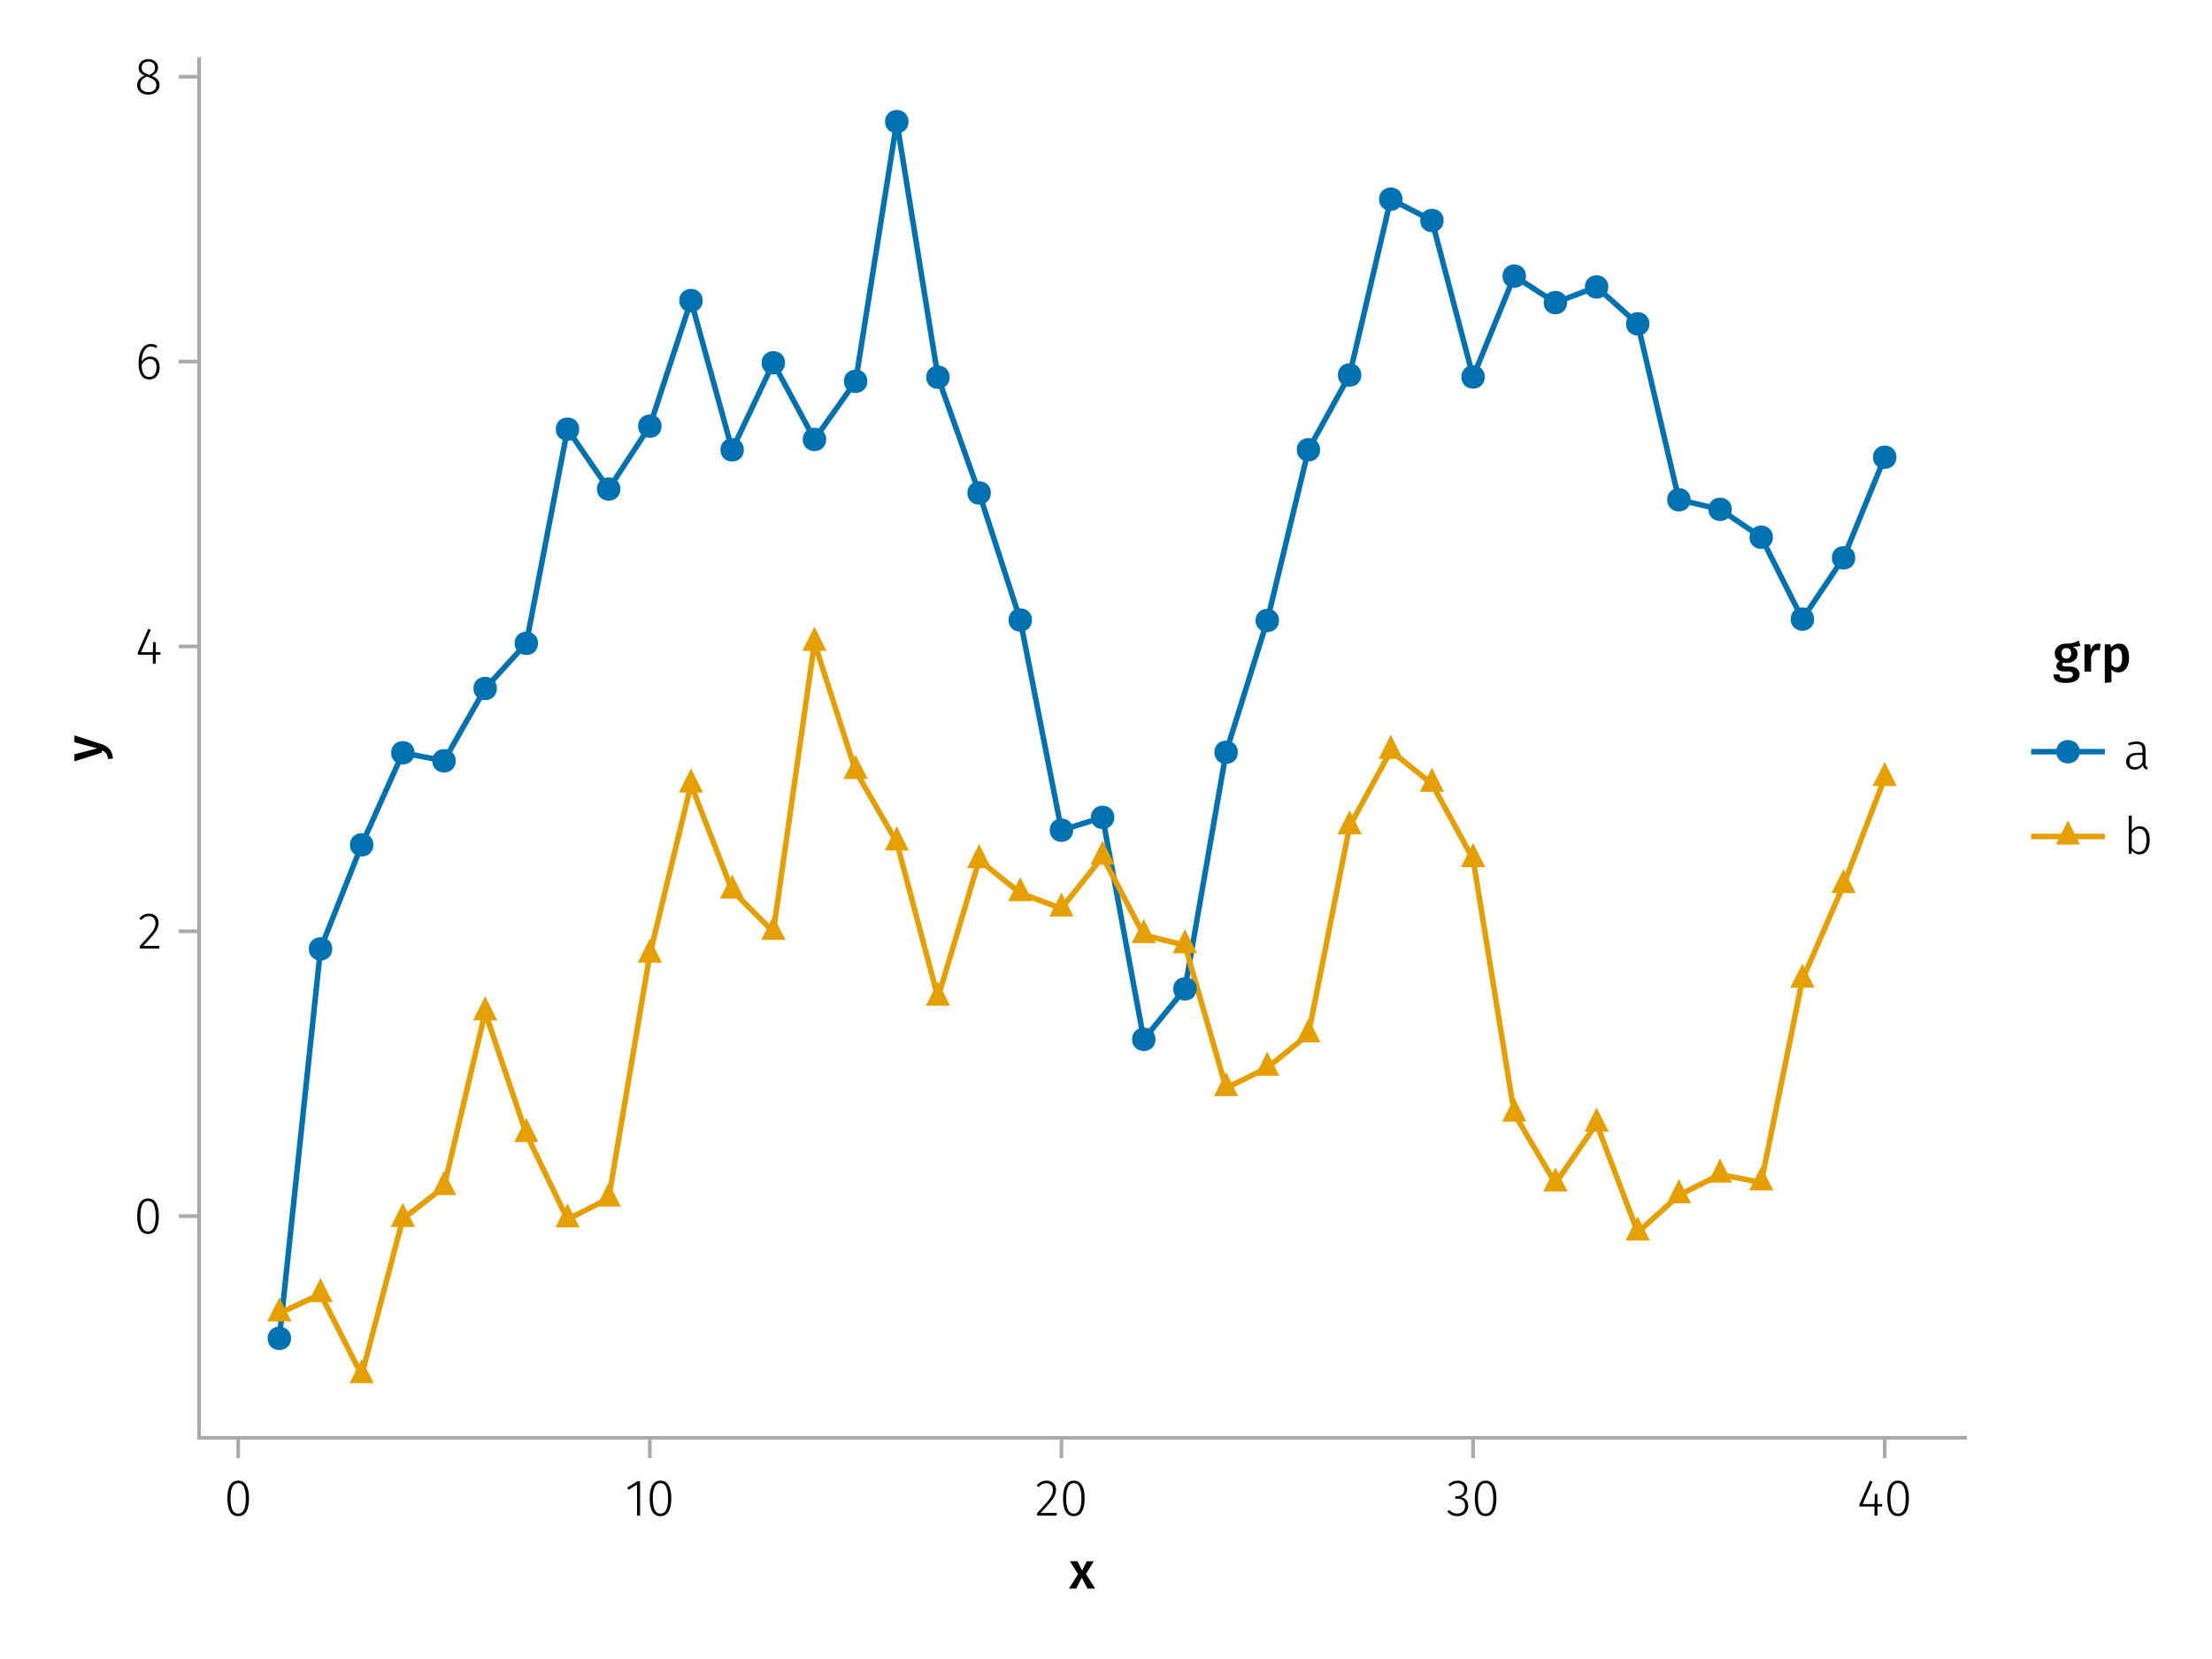 <?xml version="1.0" encoding="UTF-8"?>
<svg xmlns="http://www.w3.org/2000/svg" xmlns:xlink="http://www.w3.org/1999/xlink" width="600" height="450" viewBox="0 0 600 450">
<defs>
<g>
<g id="glyph-0-0-6a3c47de">
<path d="M 4.562 -3.969 L 7.047 0 L 4.969 0 L 3.438 -2.938 L 1.938 0 L -0.047 0 L 2.422 -3.906 L 0.203 -7.406 L 2.25 -7.406 L 3.516 -4.891 L 4.766 -7.406 L 6.703 -7.406 Z M 4.562 -3.969 "/>
</g>
<g id="glyph-1-0-6a3c47de">
<path d="M 3.844 -9.469 C 4.812 -9.469 5.539 -9.055 6.031 -8.234 C 6.531 -7.422 6.781 -6.223 6.781 -4.641 C 6.781 -3.078 6.531 -1.883 6.031 -1.062 C 5.531 -0.25 4.801 0.156 3.844 0.156 C 2.883 0.156 2.156 -0.25 1.656 -1.062 C 1.164 -1.883 0.922 -3.082 0.922 -4.656 C 0.922 -6.238 1.164 -7.438 1.656 -8.25 C 2.156 -9.062 2.883 -9.469 3.844 -9.469 Z M 3.844 -8.797 C 2.457 -8.797 1.766 -7.414 1.766 -4.656 C 1.766 -1.895 2.457 -0.516 3.844 -0.516 C 4.531 -0.516 5.047 -0.848 5.391 -1.516 C 5.742 -2.191 5.922 -3.234 5.922 -4.641 C 5.922 -6.055 5.742 -7.102 5.391 -7.781 C 5.047 -8.457 4.531 -8.797 3.844 -8.797 Z M 3.844 -8.797 "/>
</g>
<g id="glyph-1-1-6a3c47de">
<path d="M 6.766 -3.125 L 6.766 -2.453 L 5.5 -2.453 L 5.5 0 L 4.703 0 L 4.703 -2.453 L 0.625 -2.453 L 0.625 -3.047 L 3.469 -9.469 L 4.156 -9.188 L 1.5 -3.125 L 4.703 -3.125 L 4.797 -5.859 L 5.5 -5.859 L 5.5 -3.125 Z M 6.766 -3.125 "/>
</g>
<g id="glyph-2-0-6a3c47de">
<path d="M 4.094 -9.312 L 4.094 0 L 3.281 0 L 3.281 -8.406 L 0.984 -6.984 L 0.609 -7.594 L 3.391 -9.312 Z M 4.094 -9.312 "/>
</g>
<g id="glyph-3-0-6a3c47de">
<path d="M 3.844 -9.469 C 4.812 -9.469 5.539 -9.055 6.031 -8.234 C 6.531 -7.422 6.781 -6.223 6.781 -4.641 C 6.781 -3.078 6.531 -1.883 6.031 -1.062 C 5.531 -0.25 4.801 0.156 3.844 0.156 C 2.883 0.156 2.156 -0.25 1.656 -1.062 C 1.164 -1.883 0.922 -3.082 0.922 -4.656 C 0.922 -6.238 1.164 -7.438 1.656 -8.25 C 2.156 -9.062 2.883 -9.469 3.844 -9.469 Z M 3.844 -8.797 C 2.457 -8.797 1.766 -7.414 1.766 -4.656 C 1.766 -1.895 2.457 -0.516 3.844 -0.516 C 4.531 -0.516 5.047 -0.848 5.391 -1.516 C 5.742 -2.191 5.922 -3.234 5.922 -4.641 C 5.922 -6.055 5.742 -7.102 5.391 -7.781 C 5.047 -8.457 4.531 -8.797 3.844 -8.797 Z M 3.844 -8.797 "/>
</g>
<g id="glyph-3-1-6a3c47de">
<path d="M 3.156 -9.469 C 3.938 -9.469 4.555 -9.238 5.016 -8.781 C 5.484 -8.32 5.719 -7.734 5.719 -7.016 C 5.719 -6.41 5.586 -5.844 5.328 -5.312 C 5.078 -4.781 4.68 -4.195 4.141 -3.562 C 3.609 -2.926 2.742 -1.977 1.547 -0.719 L 5.969 -0.719 L 5.859 0 L 0.609 0 L 0.609 -0.688 C 1.879 -2.051 2.789 -3.062 3.344 -3.719 C 3.906 -4.375 4.301 -4.941 4.531 -5.422 C 4.758 -5.898 4.875 -6.414 4.875 -6.969 C 4.875 -7.52 4.711 -7.957 4.391 -8.281 C 4.066 -8.613 3.641 -8.781 3.109 -8.781 C 2.68 -8.781 2.301 -8.691 1.969 -8.516 C 1.633 -8.336 1.316 -8.07 1.016 -7.719 L 0.469 -8.141 C 0.832 -8.586 1.234 -8.922 1.672 -9.141 C 2.109 -9.359 2.602 -9.469 3.156 -9.469 Z M 3.156 -9.469 "/>
</g>
<g id="glyph-3-2-6a3c47de">
<path d="M 6.031 -1.625 C 6.031 -1.238 6.078 -0.961 6.172 -0.797 C 6.273 -0.629 6.438 -0.504 6.656 -0.422 L 6.469 0.156 C 6.133 0.094 5.875 -0.031 5.688 -0.219 C 5.508 -0.406 5.391 -0.691 5.328 -1.078 C 4.828 -0.254 4.066 0.156 3.047 0.156 C 2.348 0.156 1.797 -0.039 1.391 -0.438 C 0.984 -0.832 0.781 -1.363 0.781 -2.031 C 0.781 -2.781 1.047 -3.359 1.578 -3.766 C 2.117 -4.18 2.867 -4.391 3.828 -4.391 L 5.219 -4.391 L 5.219 -5.109 C 5.219 -5.691 5.086 -6.117 4.828 -6.391 C 4.566 -6.66 4.133 -6.797 3.531 -6.797 C 2.969 -6.797 2.305 -6.656 1.547 -6.375 L 1.328 -6.984 C 2.148 -7.305 2.922 -7.469 3.641 -7.469 C 5.234 -7.469 6.031 -6.695 6.031 -5.156 Z M 3.188 -0.5 C 4.07 -0.5 4.75 -0.93 5.219 -1.797 L 5.219 -3.812 L 3.953 -3.812 C 3.203 -3.812 2.629 -3.664 2.234 -3.375 C 1.848 -3.082 1.656 -2.648 1.656 -2.078 C 1.656 -1.566 1.789 -1.176 2.062 -0.906 C 2.332 -0.633 2.707 -0.5 3.188 -0.5 Z M 3.188 -0.5 "/>
</g>
<g id="glyph-4-0-6a3c47de">
<path d="M 3.094 -9.469 C 3.613 -9.469 4.066 -9.363 4.453 -9.156 C 4.848 -8.945 5.145 -8.664 5.344 -8.312 C 5.551 -7.969 5.656 -7.578 5.656 -7.141 C 5.656 -6.535 5.484 -6.039 5.141 -5.656 C 4.805 -5.281 4.367 -5.047 3.828 -4.953 C 4.43 -4.922 4.93 -4.703 5.328 -4.297 C 5.723 -3.898 5.922 -3.344 5.922 -2.625 C 5.922 -2.082 5.797 -1.602 5.547 -1.188 C 5.305 -0.77 4.961 -0.441 4.516 -0.203 C 4.066 0.035 3.547 0.156 2.953 0.156 C 1.867 0.156 0.977 -0.242 0.281 -1.047 L 0.797 -1.516 C 1.117 -1.172 1.445 -0.922 1.781 -0.766 C 2.125 -0.609 2.504 -0.531 2.922 -0.531 C 3.598 -0.531 4.125 -0.723 4.5 -1.109 C 4.883 -1.492 5.078 -2 5.078 -2.625 C 5.078 -3.926 4.379 -4.578 2.984 -4.578 L 2.359 -4.578 L 2.484 -5.234 L 2.922 -5.234 C 3.453 -5.234 3.906 -5.395 4.281 -5.719 C 4.656 -6.039 4.844 -6.5 4.844 -7.094 C 4.844 -7.613 4.676 -8.023 4.344 -8.328 C 4.02 -8.629 3.586 -8.781 3.047 -8.781 C 2.66 -8.781 2.301 -8.711 1.969 -8.578 C 1.645 -8.441 1.316 -8.219 0.984 -7.906 L 0.547 -8.406 C 0.922 -8.77 1.312 -9.035 1.719 -9.203 C 2.133 -9.379 2.594 -9.469 3.094 -9.469 Z M 3.094 -9.469 "/>
</g>
<g id="glyph-4-1-6a3c47de">
<path d="M 6.766 -3.125 L 6.766 -2.453 L 5.5 -2.453 L 5.5 0 L 4.703 0 L 4.703 -2.453 L 0.625 -2.453 L 0.625 -3.047 L 3.469 -9.469 L 4.156 -9.188 L 1.5 -3.125 L 4.703 -3.125 L 4.797 -5.859 L 5.5 -5.859 L 5.5 -3.125 Z M 6.766 -3.125 "/>
</g>
<g id="glyph-5-0-6a3c47de">
<path d="M 3.844 -9.469 C 4.812 -9.469 5.539 -9.055 6.031 -8.234 C 6.531 -7.422 6.781 -6.223 6.781 -4.641 C 6.781 -3.078 6.531 -1.883 6.031 -1.062 C 5.531 -0.25 4.801 0.156 3.844 0.156 C 2.883 0.156 2.156 -0.25 1.656 -1.062 C 1.164 -1.883 0.922 -3.082 0.922 -4.656 C 0.922 -6.238 1.164 -7.438 1.656 -8.25 C 2.156 -9.062 2.883 -9.469 3.844 -9.469 Z M 3.844 -8.797 C 2.457 -8.797 1.766 -7.414 1.766 -4.656 C 1.766 -1.895 2.457 -0.516 3.844 -0.516 C 4.531 -0.516 5.047 -0.848 5.391 -1.516 C 5.742 -2.191 5.922 -3.234 5.922 -4.641 C 5.922 -6.055 5.742 -7.102 5.391 -7.781 C 5.047 -8.457 4.531 -8.797 3.844 -8.797 Z M 3.844 -8.797 "/>
</g>
<g id="glyph-6-0-6a3c47de">
<path d="M 0.031 -4.656 C 0.945 -4.363 1.656 -3.91 2.156 -3.297 C 2.664 -2.691 2.961 -1.863 3.047 -0.812 L 1.75 -0.625 C 1.676 -1.113 1.57 -1.504 1.438 -1.797 C 1.301 -2.086 1.117 -2.32 0.891 -2.5 C 0.672 -2.676 0.375 -2.844 0 -3 L 0 -2.375 L -7.406 -0.031 L -7.406 -1.938 L -1.188 -3.547 L -7.406 -5.219 L -7.406 -7.062 Z M 0.031 -4.656 "/>
</g>
<g id="glyph-7-0-6a3c47de">
<path d="M 3.844 -9.469 C 4.812 -9.469 5.539 -9.055 6.031 -8.234 C 6.531 -7.422 6.781 -6.223 6.781 -4.641 C 6.781 -3.078 6.531 -1.883 6.031 -1.062 C 5.531 -0.25 4.801 0.156 3.844 0.156 C 2.883 0.156 2.156 -0.25 1.656 -1.062 C 1.164 -1.883 0.922 -3.082 0.922 -4.656 C 0.922 -6.238 1.164 -7.438 1.656 -8.25 C 2.156 -9.062 2.883 -9.469 3.844 -9.469 Z M 3.844 -8.797 C 2.457 -8.797 1.766 -7.414 1.766 -4.656 C 1.766 -1.895 2.457 -0.516 3.844 -0.516 C 4.531 -0.516 5.047 -0.848 5.391 -1.516 C 5.742 -2.191 5.922 -3.234 5.922 -4.641 C 5.922 -6.055 5.742 -7.102 5.391 -7.781 C 5.047 -8.457 4.531 -8.797 3.844 -8.797 Z M 3.844 -8.797 "/>
</g>
<g id="glyph-8-0-6a3c47de">
<path d="M 3.156 -9.469 C 3.938 -9.469 4.555 -9.238 5.016 -8.781 C 5.484 -8.32 5.719 -7.734 5.719 -7.016 C 5.719 -6.41 5.586 -5.844 5.328 -5.312 C 5.078 -4.781 4.68 -4.195 4.141 -3.562 C 3.609 -2.926 2.742 -1.977 1.547 -0.719 L 5.969 -0.719 L 5.859 0 L 0.609 0 L 0.609 -0.688 C 1.879 -2.051 2.789 -3.062 3.344 -3.719 C 3.906 -4.375 4.301 -4.941 4.531 -5.422 C 4.758 -5.898 4.875 -6.414 4.875 -6.969 C 4.875 -7.52 4.711 -7.957 4.391 -8.281 C 4.066 -8.613 3.641 -8.781 3.109 -8.781 C 2.68 -8.781 2.301 -8.691 1.969 -8.516 C 1.633 -8.336 1.316 -8.07 1.016 -7.719 L 0.469 -8.141 C 0.832 -8.586 1.234 -8.922 1.672 -9.141 C 2.109 -9.359 2.602 -9.469 3.156 -9.469 Z M 3.156 -9.469 "/>
</g>
<g id="glyph-9-0-6a3c47de">
<path d="M 4.141 -6.062 C 4.859 -6.062 5.453 -5.812 5.922 -5.312 C 6.391 -4.812 6.625 -4.086 6.625 -3.141 C 6.625 -2.473 6.504 -1.891 6.266 -1.391 C 6.023 -0.891 5.695 -0.504 5.281 -0.234 C 4.863 0.023 4.395 0.156 3.875 0.156 C 2.852 0.156 2.102 -0.238 1.625 -1.031 C 1.156 -1.82 0.922 -2.879 0.922 -4.203 C 0.922 -5.273 1.055 -6.207 1.328 -7 C 1.598 -7.789 1.984 -8.398 2.484 -8.828 C 2.992 -9.254 3.594 -9.469 4.281 -9.469 C 4.906 -9.469 5.484 -9.285 6.016 -8.922 L 5.672 -8.359 C 5.223 -8.648 4.754 -8.797 4.266 -8.797 C 3.516 -8.797 2.914 -8.414 2.469 -7.656 C 2.02 -6.906 1.781 -5.914 1.75 -4.688 C 2.375 -5.602 3.172 -6.062 4.141 -6.062 Z M 3.875 -0.516 C 4.488 -0.516 4.961 -0.75 5.297 -1.219 C 5.629 -1.695 5.797 -2.328 5.797 -3.109 C 5.797 -3.879 5.633 -4.453 5.312 -4.828 C 4.988 -5.203 4.562 -5.391 4.031 -5.391 C 3.562 -5.391 3.133 -5.25 2.75 -4.969 C 2.363 -4.695 2.031 -4.32 1.75 -3.844 C 1.781 -2.758 1.961 -1.93 2.297 -1.359 C 2.629 -0.797 3.156 -0.516 3.875 -0.516 Z M 3.875 -0.516 "/>
</g>
<g id="glyph-10-0-6a3c47de">
<path d="M 4.719 -4.922 C 5.438 -4.641 5.961 -4.301 6.297 -3.906 C 6.629 -3.52 6.797 -3.023 6.797 -2.422 C 6.797 -1.91 6.664 -1.457 6.406 -1.062 C 6.145 -0.676 5.785 -0.375 5.328 -0.156 C 4.867 0.051 4.336 0.156 3.734 0.156 C 3.141 0.156 2.613 0.051 2.156 -0.156 C 1.707 -0.375 1.359 -0.676 1.109 -1.062 C 0.859 -1.457 0.734 -1.906 0.734 -2.406 C 0.734 -3.602 1.406 -4.469 2.75 -5 C 2.195 -5.25 1.789 -5.539 1.531 -5.875 C 1.27 -6.207 1.141 -6.629 1.141 -7.141 C 1.141 -7.617 1.258 -8.035 1.5 -8.391 C 1.75 -8.742 2.07 -9.008 2.469 -9.188 C 2.875 -9.375 3.305 -9.469 3.766 -9.469 C 4.223 -9.469 4.648 -9.379 5.047 -9.203 C 5.453 -9.023 5.773 -8.758 6.016 -8.406 C 6.266 -8.062 6.391 -7.645 6.391 -7.156 C 6.391 -6.664 6.254 -6.242 5.984 -5.891 C 5.723 -5.547 5.301 -5.223 4.719 -4.922 Z M 1.953 -7.125 C 1.953 -6.676 2.082 -6.32 2.344 -6.062 C 2.602 -5.801 3.051 -5.551 3.688 -5.312 L 4.109 -5.172 C 4.641 -5.453 5.02 -5.738 5.25 -6.031 C 5.477 -6.332 5.594 -6.695 5.594 -7.125 C 5.594 -7.656 5.426 -8.066 5.094 -8.359 C 4.758 -8.66 4.316 -8.812 3.766 -8.812 C 3.234 -8.812 2.797 -8.66 2.453 -8.359 C 2.117 -8.066 1.953 -7.656 1.953 -7.125 Z M 3.75 -0.531 C 4.414 -0.531 4.945 -0.695 5.344 -1.031 C 5.738 -1.363 5.938 -1.828 5.938 -2.422 C 5.938 -2.797 5.863 -3.102 5.719 -3.344 C 5.582 -3.594 5.367 -3.805 5.078 -3.984 C 4.785 -4.172 4.379 -4.363 3.859 -4.562 L 3.391 -4.75 C 2.766 -4.5 2.305 -4.188 2.016 -3.812 C 1.734 -3.438 1.594 -2.969 1.594 -2.406 C 1.594 -1.812 1.785 -1.348 2.172 -1.016 C 2.566 -0.691 3.094 -0.531 3.75 -0.531 Z M 3.75 -0.531 "/>
</g>
<g id="glyph-11-0-6a3c47de">
<path d="M 7.516 -7.016 C 7.035 -6.848 6.32 -6.766 5.375 -6.766 C 5.832 -6.555 6.172 -6.301 6.391 -6 C 6.609 -5.695 6.719 -5.316 6.719 -4.859 C 6.719 -4.367 6.598 -3.938 6.359 -3.562 C 6.117 -3.195 5.77 -2.906 5.312 -2.688 C 4.863 -2.469 4.336 -2.359 3.734 -2.359 C 3.398 -2.359 3.109 -2.398 2.859 -2.484 C 2.648 -2.336 2.547 -2.156 2.547 -1.938 C 2.547 -1.582 2.844 -1.406 3.438 -1.406 L 4.578 -1.406 C 5.117 -1.406 5.594 -1.316 6 -1.141 C 6.406 -0.961 6.719 -0.711 6.938 -0.391 C 7.164 -0.078 7.281 0.281 7.281 0.688 C 7.281 1.438 6.961 2.016 6.328 2.422 C 5.691 2.836 4.773 3.047 3.578 3.047 C 2.723 3.047 2.051 2.957 1.562 2.781 C 1.07 2.602 0.723 2.348 0.516 2.016 C 0.305 1.68 0.203 1.254 0.203 0.734 L 1.812 0.734 C 1.812 0.992 1.859 1.195 1.953 1.344 C 2.055 1.488 2.238 1.598 2.5 1.672 C 2.758 1.754 3.129 1.797 3.609 1.797 C 4.297 1.797 4.773 1.707 5.047 1.531 C 5.328 1.363 5.469 1.125 5.469 0.812 C 5.469 0.531 5.359 0.312 5.141 0.156 C 4.93 0.008 4.625 -0.062 4.219 -0.062 L 3.094 -0.062 C 2.395 -0.062 1.867 -0.195 1.516 -0.469 C 1.16 -0.738 0.984 -1.082 0.984 -1.5 C 0.984 -1.758 1.055 -2.008 1.203 -2.25 C 1.359 -2.5 1.57 -2.707 1.844 -2.875 C 1.395 -3.102 1.066 -3.383 0.859 -3.719 C 0.648 -4.062 0.547 -4.473 0.547 -4.953 C 0.547 -5.484 0.676 -5.945 0.938 -6.344 C 1.195 -6.75 1.555 -7.062 2.016 -7.281 C 2.484 -7.5 3.016 -7.609 3.609 -7.609 C 4.391 -7.598 5.02 -7.66 5.5 -7.797 C 5.988 -7.93 6.508 -8.145 7.062 -8.438 Z M 3.641 -6.391 C 3.234 -6.391 2.914 -6.258 2.688 -6 C 2.469 -5.75 2.359 -5.41 2.359 -4.984 C 2.359 -4.535 2.473 -4.18 2.703 -3.922 C 2.93 -3.66 3.254 -3.531 3.672 -3.531 C 4.098 -3.531 4.422 -3.656 4.641 -3.906 C 4.867 -4.164 4.984 -4.531 4.984 -5 C 4.984 -5.926 4.535 -6.391 3.641 -6.391 Z M 3.641 -6.391 "/>
</g>
<g id="glyph-11-1-6a3c47de">
<path d="M 4.734 -7.609 C 5.004 -7.609 5.25 -7.57 5.469 -7.5 L 5.172 -5.766 C 4.941 -5.828 4.723 -5.859 4.516 -5.859 C 4.066 -5.859 3.719 -5.695 3.469 -5.375 C 3.219 -5.062 3.02 -4.586 2.875 -3.953 L 2.875 0 L 1.078 0 L 1.078 -7.406 L 2.625 -7.406 L 2.797 -5.953 C 2.973 -6.484 3.227 -6.891 3.562 -7.172 C 3.906 -7.461 4.297 -7.609 4.734 -7.609 Z M 4.734 -7.609 "/>
</g>
<g id="glyph-12-0-6a3c47de">
<path d="M 4.906 -7.609 C 5.844 -7.609 6.535 -7.27 6.984 -6.594 C 7.43 -5.914 7.656 -4.957 7.656 -3.719 C 7.656 -2.957 7.539 -2.281 7.312 -1.688 C 7.082 -1.094 6.742 -0.629 6.297 -0.297 C 5.859 0.035 5.336 0.203 4.734 0.203 C 3.953 0.203 3.332 -0.066 2.875 -0.609 L 2.875 2.859 L 1.078 3.047 L 1.078 -7.406 L 2.641 -7.406 L 2.75 -6.5 C 3.031 -6.875 3.359 -7.148 3.734 -7.328 C 4.109 -7.516 4.5 -7.609 4.906 -7.609 Z M 4.234 -1.156 C 5.266 -1.156 5.781 -2.004 5.781 -3.703 C 5.781 -4.609 5.66 -5.258 5.422 -5.656 C 5.191 -6.062 4.844 -6.266 4.375 -6.266 C 4.082 -6.266 3.805 -6.172 3.547 -5.984 C 3.285 -5.805 3.062 -5.566 2.875 -5.266 L 2.875 -1.938 C 3.219 -1.414 3.672 -1.156 4.234 -1.156 Z M 4.234 -1.156 "/>
</g>
<g id="glyph-13-0-6a3c47de">
<path d="M 4.5 -7.469 C 5.344 -7.469 6 -7.141 6.469 -6.484 C 6.938 -5.836 7.172 -4.91 7.172 -3.703 C 7.172 -2.516 6.926 -1.57 6.438 -0.875 C 5.945 -0.188 5.258 0.156 4.375 0.156 C 3.938 0.156 3.535 0.055 3.172 -0.141 C 2.816 -0.336 2.52 -0.598 2.281 -0.922 L 2.203 0 L 1.484 0 L 1.484 -10.297 L 2.297 -10.406 L 2.297 -6.297 C 2.867 -7.078 3.602 -7.469 4.5 -7.469 Z M 4.234 -0.516 C 4.891 -0.516 5.395 -0.781 5.75 -1.312 C 6.113 -1.852 6.297 -2.648 6.297 -3.703 C 6.297 -5.766 5.641 -6.797 4.328 -6.797 C 3.891 -6.797 3.508 -6.688 3.188 -6.469 C 2.875 -6.25 2.578 -5.941 2.297 -5.547 L 2.297 -1.688 C 2.523 -1.32 2.801 -1.035 3.125 -0.828 C 3.457 -0.617 3.828 -0.516 4.234 -0.516 Z M 4.234 -0.516 "/>
</g>
</g>
</defs>
<rect x="-60" y="-45" width="720" height="540" fill="rgb(100%, 100%, 100%)" fill-opacity="1"/>
<path fill-rule="nonzero" fill="rgb(100%, 100%, 100%)" fill-opacity="1" d="M 54 390 L 533 390 L 533 16 L 54 16 Z M 54 390 "/>
<g fill="rgb(0%, 0%, 0%)" fill-opacity="1">
<use xlink:href="#glyph-0-0-6a3c47de" x="290" y="430.89"/>
</g>
<g fill="rgb(0%, 0%, 0%)" fill-opacity="1">
<use xlink:href="#glyph-1-0-6a3c47de" x="60.757" y="411.09"/>
</g>
<g fill="rgb(0%, 0%, 0%)" fill-opacity="1">
<use xlink:href="#glyph-2-0-6a3c47de" x="169.521" y="411.09"/>
</g>
<g fill="rgb(0%, 0%, 0%)" fill-opacity="1">
<use xlink:href="#glyph-3-0-6a3c47de" x="175.303" y="411.09"/>
</g>
<g fill="rgb(0%, 0%, 0%)" fill-opacity="1">
<use xlink:href="#glyph-3-1-6a3c47de" x="280.714" y="411.09"/>
</g>
<g fill="rgb(0%, 0%, 0%)" fill-opacity="1">
<use xlink:href="#glyph-3-0-6a3c47de" x="287.42" y="411.09"/>
</g>
<g fill="rgb(0%, 0%, 0%)" fill-opacity="1">
<use xlink:href="#glyph-4-0-6a3c47de" x="392.32" y="411.09"/>
</g>
<g fill="rgb(0%, 0%, 0%)" fill-opacity="1">
<use xlink:href="#glyph-3-0-6a3c47de" x="399.124" y="411.09"/>
</g>
<g fill="rgb(0%, 0%, 0%)" fill-opacity="1">
<use xlink:href="#glyph-4-1-6a3c47de" x="503.751" y="411.09"/>
</g>
<g fill="rgb(0%, 0%, 0%)" fill-opacity="1">
<use xlink:href="#glyph-5-0-6a3c47de" x="511.003" y="411.09"/>
</g>
<g fill="rgb(0%, 0%, 0%)" fill-opacity="1">
<use xlink:href="#glyph-6-0-6a3c47de" x="27.59" y="206.542"/>
</g>
<g fill="rgb(0%, 0%, 0%)" fill-opacity="1">
<use xlink:href="#glyph-7-0-6a3c47de" x="36.3" y="334.558"/>
</g>
<g fill="rgb(0%, 0%, 0%)" fill-opacity="1">
<use xlink:href="#glyph-8-0-6a3c47de" x="37.294" y="257.295"/>
</g>
<g fill="rgb(0%, 0%, 0%)" fill-opacity="1">
<use xlink:href="#glyph-1-1-6a3c47de" x="36.748" y="180.032"/>
</g>
<g fill="rgb(0%, 0%, 0%)" fill-opacity="1">
<use xlink:href="#glyph-9-0-6a3c47de" x="36.664" y="102.769"/>
</g>
<g fill="rgb(0%, 0%, 0%)" fill-opacity="1">
<use xlink:href="#glyph-10-0-6a3c47de" x="36.468" y="25.506"/>
</g>
<path fill="none" stroke-width="1.5" stroke-linecap="butt" stroke-linejoin="miter" stroke="rgb(0%, 44.706%, 69.804%)" stroke-opacity="1" stroke-miterlimit="2" d="M 75.773 363.023 L 86.938 257.383 L 98.105 229.168 L 109.27 204.188 L 120.434 206.379 L 131.602 186.746 L 142.766 174.496 L 153.93 116.41 L 165.098 132.648 L 176.262 115.59 L 187.43 81.527 L 198.594 122.02 L 209.758 98.418 L 220.926 119.199 L 232.09 103.422 L 243.254 33 L 254.422 102.32 L 265.586 133.711 L 276.75 168.18 L 287.918 225.188 L 299.082 221.707 L 310.25 281.922 L 321.414 268.223 L 332.578 204.055 L 343.746 168.305 L 354.91 121.996 L 366.074 101.715 L 377.242 54.027 L 388.406 59.812 L 399.57 102.254 L 410.738 74.898 L 421.902 82.082 L 433.07 77.832 L 444.234 87.852 L 455.398 135.559 L 466.566 138.156 L 477.73 145.723 L 488.895 167.934 L 500.062 151.305 L 511.227 124.02 "/>
<path fill="none" stroke-width="1.5" stroke-linecap="butt" stroke-linejoin="miter" stroke="rgb(90.196%, 62.353%, 0%)" stroke-opacity="1" stroke-miterlimit="2" d="M 75.773 356.246 L 86.938 351.012 L 98.105 373 L 109.27 330.625 L 120.434 321.973 L 131.602 274.578 L 142.766 307.59 L 153.93 330.762 L 165.098 325.09 L 176.262 258.945 L 187.43 212.793 L 198.594 241.566 L 209.758 252.746 L 220.926 174.359 L 232.09 209.117 L 243.254 228.504 L 254.422 270.609 L 265.586 233.309 L 276.75 242.254 L 287.918 246.43 L 299.082 232.355 L 310.25 253.629 L 321.414 256.398 L 332.578 295.141 L 343.746 289.617 L 354.91 280.574 L 366.074 224.137 L 377.242 203.668 L 388.406 212.598 L 399.57 233.012 L 410.738 302.059 L 421.902 321.004 L 433.07 304.773 L 444.234 334.277 L 455.398 324.195 L 466.566 318.598 L 477.73 320.73 L 488.895 265.73 L 500.062 240.074 L 511.227 211.035 "/>
<path fill-rule="nonzero" fill="rgb(0%, 44.706%, 69.804%)" fill-opacity="1" d="M 78.945 363.023 C 78.945 358.793 72.602 358.793 72.602 363.023 C 72.602 367.254 78.945 367.254 78.945 363.023 Z M 78.945 363.023 "/>
<path fill-rule="nonzero" fill="rgb(0%, 44.706%, 69.804%)" fill-opacity="1" d="M 90.109 257.383 C 90.109 253.152 83.766 253.152 83.766 257.383 C 83.766 261.613 90.109 261.613 90.109 257.383 Z M 90.109 257.383 "/>
<path fill-rule="nonzero" fill="rgb(0%, 44.706%, 69.804%)" fill-opacity="1" d="M 101.277 229.168 C 101.277 224.938 94.93 224.938 94.93 229.168 C 94.93 233.395 101.277 233.395 101.277 229.168 Z M 101.277 229.168 "/>
<path fill-rule="nonzero" fill="rgb(0%, 44.706%, 69.804%)" fill-opacity="1" d="M 112.441 204.188 C 112.441 199.957 106.098 199.957 106.098 204.188 C 106.098 208.418 112.441 208.418 112.441 204.188 Z M 112.441 204.188 "/>
<path fill-rule="nonzero" fill="rgb(0%, 44.706%, 69.804%)" fill-opacity="1" d="M 123.605 206.379 C 123.605 202.148 117.262 202.148 117.262 206.379 C 117.262 210.609 123.605 210.609 123.605 206.379 Z M 123.605 206.379 "/>
<path fill-rule="nonzero" fill="rgb(0%, 44.706%, 69.804%)" fill-opacity="1" d="M 134.773 186.746 C 134.773 182.516 128.426 182.516 128.426 186.746 C 128.426 190.977 134.773 190.977 134.773 186.746 Z M 134.773 186.746 "/>
<path fill-rule="nonzero" fill="rgb(0%, 44.706%, 69.804%)" fill-opacity="1" d="M 145.938 174.496 C 145.938 170.266 139.594 170.266 139.594 174.496 C 139.594 178.727 145.938 178.727 145.938 174.496 Z M 145.938 174.496 "/>
<path fill-rule="nonzero" fill="rgb(0%, 44.706%, 69.804%)" fill-opacity="1" d="M 157.105 116.41 C 157.105 112.184 150.758 112.184 150.758 116.41 C 150.758 120.641 157.105 120.641 157.105 116.41 Z M 157.105 116.41 "/>
<path fill-rule="nonzero" fill="rgb(0%, 44.706%, 69.804%)" fill-opacity="1" d="M 168.27 132.648 C 168.27 128.418 161.926 128.418 161.926 132.648 C 161.926 136.879 168.27 136.879 168.27 132.648 Z M 168.27 132.648 "/>
<path fill-rule="nonzero" fill="rgb(0%, 44.706%, 69.804%)" fill-opacity="1" d="M 179.434 115.59 C 179.434 111.359 173.09 111.359 173.09 115.59 C 173.09 119.82 179.434 119.82 179.434 115.59 Z M 179.434 115.59 "/>
<path fill-rule="nonzero" fill="rgb(0%, 44.706%, 69.804%)" fill-opacity="1" d="M 190.602 81.527 C 190.602 77.297 184.254 77.297 184.254 81.527 C 184.254 85.758 190.602 85.758 190.602 81.527 Z M 190.602 81.527 "/>
<path fill-rule="nonzero" fill="rgb(0%, 44.706%, 69.804%)" fill-opacity="1" d="M 201.766 122.02 C 201.766 117.789 195.422 117.789 195.422 122.02 C 195.422 126.25 201.766 126.25 201.766 122.02 Z M 201.766 122.02 "/>
<path fill-rule="nonzero" fill="rgb(0%, 44.706%, 69.804%)" fill-opacity="1" d="M 212.93 98.418 C 212.93 94.188 206.586 94.188 206.586 98.418 C 206.586 102.645 212.93 102.645 212.93 98.418 Z M 212.93 98.418 "/>
<path fill-rule="nonzero" fill="rgb(0%, 44.706%, 69.804%)" fill-opacity="1" d="M 224.098 119.199 C 224.098 114.969 217.75 114.969 217.75 119.199 C 217.75 123.426 224.098 123.426 224.098 119.199 Z M 224.098 119.199 "/>
<path fill-rule="nonzero" fill="rgb(0%, 44.706%, 69.804%)" fill-opacity="1" d="M 235.262 103.422 C 235.262 99.191 228.918 99.191 228.918 103.422 C 228.918 107.652 235.262 107.652 235.262 103.422 Z M 235.262 103.422 "/>
<path fill-rule="nonzero" fill="rgb(0%, 44.706%, 69.804%)" fill-opacity="1" d="M 246.426 33 C 246.426 28.77 240.082 28.77 240.082 33 C 240.082 37.23 246.426 37.23 246.426 33 Z M 246.426 33 "/>
<path fill-rule="nonzero" fill="rgb(0%, 44.706%, 69.804%)" fill-opacity="1" d="M 257.594 102.32 C 257.594 98.09 251.25 98.09 251.25 102.32 C 251.25 106.551 257.594 106.551 257.594 102.32 Z M 257.594 102.32 "/>
<path fill-rule="nonzero" fill="rgb(0%, 44.706%, 69.804%)" fill-opacity="1" d="M 268.758 133.711 C 268.758 129.48 262.414 129.48 262.414 133.711 C 262.414 137.941 268.758 137.941 268.758 133.711 Z M 268.758 133.711 "/>
<path fill-rule="nonzero" fill="rgb(0%, 44.706%, 69.804%)" fill-opacity="1" d="M 279.926 168.18 C 279.926 163.949 273.578 163.949 273.578 168.18 C 273.578 172.41 279.926 172.41 279.926 168.18 Z M 279.926 168.18 "/>
<path fill-rule="nonzero" fill="rgb(0%, 44.706%, 69.804%)" fill-opacity="1" d="M 291.09 225.188 C 291.09 220.957 284.746 220.957 284.746 225.188 C 284.746 229.414 291.09 229.414 291.09 225.188 Z M 291.09 225.188 "/>
<path fill-rule="nonzero" fill="rgb(0%, 44.706%, 69.804%)" fill-opacity="1" d="M 302.254 221.707 C 302.254 217.477 295.91 217.477 295.91 221.707 C 295.91 225.938 302.254 225.938 302.254 221.707 Z M 302.254 221.707 "/>
<path fill-rule="nonzero" fill="rgb(0%, 44.706%, 69.804%)" fill-opacity="1" d="M 313.422 281.922 C 313.422 277.691 307.074 277.691 307.074 281.922 C 307.074 286.152 313.422 286.152 313.422 281.922 Z M 313.422 281.922 "/>
<path fill-rule="nonzero" fill="rgb(0%, 44.706%, 69.804%)" fill-opacity="1" d="M 324.586 268.223 C 324.586 263.996 318.242 263.996 318.242 268.223 C 318.242 272.453 324.586 272.453 324.586 268.223 Z M 324.586 268.223 "/>
<path fill-rule="nonzero" fill="rgb(0%, 44.706%, 69.804%)" fill-opacity="1" d="M 335.75 204.055 C 335.75 199.824 329.406 199.824 329.406 204.055 C 329.406 208.285 335.75 208.285 335.75 204.055 Z M 335.75 204.055 "/>
<path fill-rule="nonzero" fill="rgb(0%, 44.706%, 69.804%)" fill-opacity="1" d="M 346.918 168.305 C 346.918 164.078 340.57 164.078 340.57 168.305 C 340.57 172.535 346.918 172.535 346.918 168.305 Z M 346.918 168.305 "/>
<path fill-rule="nonzero" fill="rgb(0%, 44.706%, 69.804%)" fill-opacity="1" d="M 358.082 121.996 C 358.082 117.77 351.738 117.77 351.738 121.996 C 351.738 126.227 358.082 126.227 358.082 121.996 Z M 358.082 121.996 "/>
<path fill-rule="nonzero" fill="rgb(0%, 44.706%, 69.804%)" fill-opacity="1" d="M 369.25 101.715 C 369.25 97.484 362.902 97.484 362.902 101.715 C 362.902 105.945 369.25 105.945 369.25 101.715 Z M 369.25 101.715 "/>
<path fill-rule="nonzero" fill="rgb(0%, 44.706%, 69.804%)" fill-opacity="1" d="M 380.414 54.027 C 380.414 49.797 374.07 49.797 374.07 54.027 C 374.07 58.254 380.414 58.254 380.414 54.027 Z M 380.414 54.027 "/>
<path fill-rule="nonzero" fill="rgb(0%, 44.706%, 69.804%)" fill-opacity="1" d="M 391.578 59.812 C 391.578 55.582 385.234 55.582 385.234 59.812 C 385.234 64.043 391.578 64.043 391.578 59.812 Z M 391.578 59.812 "/>
<path fill-rule="nonzero" fill="rgb(0%, 44.706%, 69.804%)" fill-opacity="1" d="M 402.746 102.254 C 402.746 98.023 396.398 98.023 396.398 102.254 C 396.398 106.48 402.746 106.48 402.746 102.254 Z M 402.746 102.254 "/>
<path fill-rule="nonzero" fill="rgb(0%, 44.706%, 69.804%)" fill-opacity="1" d="M 413.91 74.898 C 413.91 70.668 407.566 70.668 407.566 74.898 C 407.566 79.129 413.91 79.129 413.91 74.898 Z M 413.91 74.898 "/>
<path fill-rule="nonzero" fill="rgb(0%, 44.706%, 69.804%)" fill-opacity="1" d="M 425.074 82.082 C 425.074 77.852 418.73 77.852 418.73 82.082 C 418.73 86.312 425.074 86.312 425.074 82.082 Z M 425.074 82.082 "/>
<path fill-rule="nonzero" fill="rgb(0%, 44.706%, 69.804%)" fill-opacity="1" d="M 436.242 77.832 C 436.242 73.602 429.895 73.602 429.895 77.832 C 429.895 82.062 436.242 82.062 436.242 77.832 Z M 436.242 77.832 "/>
<path fill-rule="nonzero" fill="rgb(0%, 44.706%, 69.804%)" fill-opacity="1" d="M 447.406 87.852 C 447.406 83.621 441.062 83.621 441.062 87.852 C 441.062 92.082 447.406 92.082 447.406 87.852 Z M 447.406 87.852 "/>
<path fill-rule="nonzero" fill="rgb(0%, 44.706%, 69.804%)" fill-opacity="1" d="M 458.57 135.559 C 458.57 131.328 452.227 131.328 452.227 135.559 C 452.227 139.789 458.57 139.789 458.57 135.559 Z M 458.57 135.559 "/>
<path fill-rule="nonzero" fill="rgb(0%, 44.706%, 69.804%)" fill-opacity="1" d="M 469.738 138.156 C 469.738 133.926 463.395 133.926 463.395 138.156 C 463.395 142.383 469.738 142.383 469.738 138.156 Z M 469.738 138.156 "/>
<path fill-rule="nonzero" fill="rgb(0%, 44.706%, 69.804%)" fill-opacity="1" d="M 480.902 145.723 C 480.902 141.492 474.559 141.492 474.559 145.723 C 474.559 149.949 480.902 149.949 480.902 145.723 Z M 480.902 145.723 "/>
<path fill-rule="nonzero" fill="rgb(0%, 44.706%, 69.804%)" fill-opacity="1" d="M 492.07 167.934 C 492.07 163.703 485.723 163.703 485.723 167.934 C 485.723 172.164 492.07 172.164 492.07 167.934 Z M 492.07 167.934 "/>
<path fill-rule="nonzero" fill="rgb(0%, 44.706%, 69.804%)" fill-opacity="1" d="M 503.234 151.305 C 503.234 147.074 496.891 147.074 496.891 151.305 C 496.891 155.535 503.234 155.535 503.234 151.305 Z M 503.234 151.305 "/>
<path fill-rule="nonzero" fill="rgb(0%, 44.706%, 69.804%)" fill-opacity="1" d="M 514.398 124.02 C 514.398 119.789 508.055 119.789 508.055 124.02 C 508.055 128.25 514.398 128.25 514.398 124.02 Z M 514.398 124.02 "/>
<path fill-rule="nonzero" fill="rgb(90.196%, 62.353%, 0%)" fill-opacity="1" d="M 75.773 351.879 L 72.5 358.43 L 79.047 358.43 Z M 75.773 351.879 "/>
<path fill-rule="nonzero" fill="rgb(90.196%, 62.353%, 0%)" fill-opacity="1" d="M 86.938 346.648 L 83.664 353.195 L 90.211 353.195 Z M 86.938 346.648 "/>
<path fill-rule="nonzero" fill="rgb(90.196%, 62.353%, 0%)" fill-opacity="1" d="M 98.105 368.637 L 94.828 375.184 L 101.379 375.184 Z M 98.105 368.637 "/>
<path fill-rule="nonzero" fill="rgb(90.196%, 62.353%, 0%)" fill-opacity="1" d="M 109.27 326.262 L 105.996 332.809 L 112.543 332.809 Z M 109.27 326.262 "/>
<path fill-rule="nonzero" fill="rgb(90.196%, 62.353%, 0%)" fill-opacity="1" d="M 120.434 317.609 L 117.16 324.156 L 123.707 324.156 Z M 120.434 317.609 "/>
<path fill-rule="nonzero" fill="rgb(90.196%, 62.353%, 0%)" fill-opacity="1" d="M 131.602 270.211 L 128.328 276.762 L 134.875 276.762 Z M 131.602 270.211 "/>
<path fill-rule="nonzero" fill="rgb(90.196%, 62.353%, 0%)" fill-opacity="1" d="M 142.766 303.223 L 139.492 309.773 L 146.039 309.773 Z M 142.766 303.223 "/>
<path fill-rule="nonzero" fill="rgb(90.196%, 62.353%, 0%)" fill-opacity="1" d="M 153.93 326.398 L 150.656 332.945 L 157.203 332.945 Z M 153.93 326.398 "/>
<path fill-rule="nonzero" fill="rgb(90.196%, 62.353%, 0%)" fill-opacity="1" d="M 165.098 320.727 L 161.824 327.273 L 168.371 327.273 Z M 165.098 320.727 "/>
<path fill-rule="nonzero" fill="rgb(90.196%, 62.353%, 0%)" fill-opacity="1" d="M 176.262 254.578 L 172.988 261.125 L 179.535 261.125 Z M 176.262 254.578 "/>
<path fill-rule="nonzero" fill="rgb(90.196%, 62.353%, 0%)" fill-opacity="1" d="M 187.43 208.43 L 184.152 214.977 L 190.703 214.977 Z M 187.43 208.43 "/>
<path fill-rule="nonzero" fill="rgb(90.196%, 62.353%, 0%)" fill-opacity="1" d="M 198.594 237.199 L 195.32 243.746 L 201.867 243.746 Z M 198.594 237.199 "/>
<path fill-rule="nonzero" fill="rgb(90.196%, 62.353%, 0%)" fill-opacity="1" d="M 209.758 248.383 L 206.484 254.93 L 213.031 254.93 Z M 209.758 248.383 "/>
<path fill-rule="nonzero" fill="rgb(90.196%, 62.353%, 0%)" fill-opacity="1" d="M 220.926 169.992 L 217.652 176.539 L 224.199 176.539 Z M 220.926 169.992 "/>
<path fill-rule="nonzero" fill="rgb(90.196%, 62.353%, 0%)" fill-opacity="1" d="M 232.09 204.75 L 228.816 211.297 L 235.363 211.297 Z M 232.09 204.75 "/>
<path fill-rule="nonzero" fill="rgb(90.196%, 62.353%, 0%)" fill-opacity="1" d="M 243.254 224.141 L 239.98 230.688 L 246.527 230.688 Z M 243.254 224.141 "/>
<path fill-rule="nonzero" fill="rgb(90.196%, 62.353%, 0%)" fill-opacity="1" d="M 254.422 266.246 L 251.148 272.793 L 257.695 272.793 Z M 254.422 266.246 "/>
<path fill-rule="nonzero" fill="rgb(90.196%, 62.353%, 0%)" fill-opacity="1" d="M 265.586 228.945 L 262.312 235.492 L 268.859 235.492 Z M 265.586 228.945 "/>
<path fill-rule="nonzero" fill="rgb(90.196%, 62.353%, 0%)" fill-opacity="1" d="M 276.75 237.891 L 273.477 244.438 L 280.027 244.438 Z M 276.75 237.891 "/>
<path fill-rule="nonzero" fill="rgb(90.196%, 62.353%, 0%)" fill-opacity="1" d="M 287.918 242.066 L 284.645 248.613 L 291.191 248.613 Z M 287.918 242.066 "/>
<path fill-rule="nonzero" fill="rgb(90.196%, 62.353%, 0%)" fill-opacity="1" d="M 299.082 227.992 L 295.809 234.539 L 302.355 234.539 Z M 299.082 227.992 "/>
<path fill-rule="nonzero" fill="rgb(90.196%, 62.353%, 0%)" fill-opacity="1" d="M 310.25 249.262 L 306.973 255.809 L 313.523 255.809 Z M 310.25 249.262 "/>
<path fill-rule="nonzero" fill="rgb(90.196%, 62.353%, 0%)" fill-opacity="1" d="M 321.414 252.031 L 318.141 258.578 L 324.688 258.578 Z M 321.414 252.031 "/>
<path fill-rule="nonzero" fill="rgb(90.196%, 62.353%, 0%)" fill-opacity="1" d="M 332.578 290.777 L 329.305 297.324 L 335.852 297.324 Z M 332.578 290.777 "/>
<path fill-rule="nonzero" fill="rgb(90.196%, 62.353%, 0%)" fill-opacity="1" d="M 343.746 285.25 L 340.473 291.797 L 347.02 291.797 Z M 343.746 285.25 "/>
<path fill-rule="nonzero" fill="rgb(90.196%, 62.353%, 0%)" fill-opacity="1" d="M 354.91 276.207 L 351.637 282.758 L 358.184 282.758 Z M 354.91 276.207 "/>
<path fill-rule="nonzero" fill="rgb(90.196%, 62.353%, 0%)" fill-opacity="1" d="M 366.074 219.773 L 362.801 226.32 L 369.348 226.32 Z M 366.074 219.773 "/>
<path fill-rule="nonzero" fill="rgb(90.196%, 62.353%, 0%)" fill-opacity="1" d="M 377.242 199.301 L 373.969 205.848 L 380.516 205.848 Z M 377.242 199.301 "/>
<path fill-rule="nonzero" fill="rgb(90.196%, 62.353%, 0%)" fill-opacity="1" d="M 388.406 208.23 L 385.133 214.777 L 391.68 214.777 Z M 388.406 208.23 "/>
<path fill-rule="nonzero" fill="rgb(90.196%, 62.353%, 0%)" fill-opacity="1" d="M 399.57 228.645 L 396.297 235.195 L 402.848 235.195 Z M 399.57 228.645 "/>
<path fill-rule="nonzero" fill="rgb(90.196%, 62.353%, 0%)" fill-opacity="1" d="M 410.738 297.691 L 407.465 304.242 L 414.012 304.242 Z M 410.738 297.691 "/>
<path fill-rule="nonzero" fill="rgb(90.196%, 62.353%, 0%)" fill-opacity="1" d="M 421.902 316.641 L 418.629 323.188 L 425.176 323.188 Z M 421.902 316.641 "/>
<path fill-rule="nonzero" fill="rgb(90.196%, 62.353%, 0%)" fill-opacity="1" d="M 433.07 300.406 L 429.797 306.953 L 436.344 306.953 Z M 433.07 300.406 "/>
<path fill-rule="nonzero" fill="rgb(90.196%, 62.353%, 0%)" fill-opacity="1" d="M 444.234 329.914 L 440.961 336.461 L 447.508 336.461 Z M 444.234 329.914 "/>
<path fill-rule="nonzero" fill="rgb(90.196%, 62.353%, 0%)" fill-opacity="1" d="M 455.398 319.832 L 452.125 326.379 L 458.672 326.379 Z M 455.398 319.832 "/>
<path fill-rule="nonzero" fill="rgb(90.196%, 62.353%, 0%)" fill-opacity="1" d="M 466.566 314.23 L 463.293 320.777 L 469.84 320.777 Z M 466.566 314.23 "/>
<path fill-rule="nonzero" fill="rgb(90.196%, 62.353%, 0%)" fill-opacity="1" d="M 477.73 316.367 L 474.457 322.914 L 481.004 322.914 Z M 477.73 316.367 "/>
<path fill-rule="nonzero" fill="rgb(90.196%, 62.353%, 0%)" fill-opacity="1" d="M 488.895 261.367 L 485.621 267.914 L 492.172 267.914 Z M 488.895 261.367 "/>
<path fill-rule="nonzero" fill="rgb(90.196%, 62.353%, 0%)" fill-opacity="1" d="M 500.062 235.707 L 496.789 242.254 L 503.336 242.254 Z M 500.062 235.707 "/>
<path fill-rule="nonzero" fill="rgb(90.196%, 62.353%, 0%)" fill-opacity="1" d="M 511.227 206.668 L 507.953 213.219 L 514.5 213.219 Z M 511.227 206.668 "/>
<path fill="none" stroke-width="1" stroke-linecap="butt" stroke-linejoin="miter" stroke="rgb(66.275%, 66.275%, 66.275%)" stroke-opacity="1" stroke-miterlimit="1.155" d="M 64.605 390.5 L 64.605 395.5 "/>
<path fill="none" stroke-width="1" stroke-linecap="butt" stroke-linejoin="miter" stroke="rgb(66.275%, 66.275%, 66.275%)" stroke-opacity="1" stroke-miterlimit="1.155" d="M 176.262 390.5 L 176.262 395.5 "/>
<path fill="none" stroke-width="1" stroke-linecap="butt" stroke-linejoin="miter" stroke="rgb(66.275%, 66.275%, 66.275%)" stroke-opacity="1" stroke-miterlimit="1.155" d="M 287.918 390.5 L 287.918 395.5 "/>
<path fill="none" stroke-width="1" stroke-linecap="butt" stroke-linejoin="miter" stroke="rgb(66.275%, 66.275%, 66.275%)" stroke-opacity="1" stroke-miterlimit="1.155" d="M 399.57 390.5 L 399.57 395.5 "/>
<path fill="none" stroke-width="1" stroke-linecap="butt" stroke-linejoin="miter" stroke="rgb(66.275%, 66.275%, 66.275%)" stroke-opacity="1" stroke-miterlimit="1.155" d="M 511.227 390.5 L 511.227 395.5 "/>
<path fill="none" stroke-width="1" stroke-linecap="butt" stroke-linejoin="miter" stroke="rgb(66.275%, 66.275%, 66.275%)" stroke-opacity="1" stroke-miterlimit="1.155" d="M 53.5 329.867 L 48.5 329.867 "/>
<path fill="none" stroke-width="1" stroke-linecap="butt" stroke-linejoin="miter" stroke="rgb(66.275%, 66.275%, 66.275%)" stroke-opacity="1" stroke-miterlimit="1.155" d="M 53.5 252.605 L 48.5 252.605 "/>
<path fill="none" stroke-width="1" stroke-linecap="butt" stroke-linejoin="miter" stroke="rgb(66.275%, 66.275%, 66.275%)" stroke-opacity="1" stroke-miterlimit="1.155" d="M 53.5 175.344 L 48.5 175.344 "/>
<path fill="none" stroke-width="1" stroke-linecap="butt" stroke-linejoin="miter" stroke="rgb(66.275%, 66.275%, 66.275%)" stroke-opacity="1" stroke-miterlimit="1.155" d="M 53.5 98.078 L 48.5 98.078 "/>
<path fill="none" stroke-width="1" stroke-linecap="butt" stroke-linejoin="miter" stroke="rgb(66.275%, 66.275%, 66.275%)" stroke-opacity="1" stroke-miterlimit="1.155" d="M 53.5 20.816 L 48.5 20.816 "/>
<path fill="none" stroke-width="1.5" stroke-linecap="butt" stroke-linejoin="miter" stroke="rgb(0%, 44.706%, 69.804%)" stroke-opacity="1" stroke-miterlimit="2" d="M 550.934 203.898 L 570.934 203.898 "/>
<path fill-rule="nonzero" fill="rgb(0%, 44.706%, 69.804%)" fill-opacity="1" d="M 564.105 203.898 C 564.105 199.672 557.762 199.672 557.762 203.898 C 557.762 208.129 564.105 208.129 564.105 203.898 Z M 564.105 203.898 "/>
<path fill="none" stroke-width="1.5" stroke-linecap="butt" stroke-linejoin="miter" stroke="rgb(90.196%, 62.353%, 0%)" stroke-opacity="1" stroke-miterlimit="2" d="M 550.934 226.898 L 570.934 226.898 "/>
<path fill-rule="nonzero" fill="rgb(90.196%, 62.353%, 0%)" fill-opacity="1" d="M 560.934 222.535 L 557.66 229.082 L 564.207 229.082 Z M 560.934 222.535 "/>
<g fill="rgb(0%, 0%, 0%)" fill-opacity="1">
<use xlink:href="#glyph-11-0-6a3c47de" x="556.811" y="182.19"/>
</g>
<g fill="rgb(0%, 0%, 0%)" fill-opacity="1">
<use xlink:href="#glyph-11-1-6a3c47de" x="564.329" y="182.19"/>
</g>
<g fill="rgb(0%, 0%, 0%)" fill-opacity="1">
<use xlink:href="#glyph-12-0-6a3c47de" x="569.845" y="182.19"/>
</g>
<g fill="rgb(0%, 0%, 0%)" fill-opacity="1">
<use xlink:href="#glyph-3-2-6a3c47de" x="575.933" y="208.59"/>
</g>
<g fill="rgb(0%, 0%, 0%)" fill-opacity="1">
<use xlink:href="#glyph-13-0-6a3c47de" x="575.933" y="231.59"/>
</g>
<path fill="none" stroke-width="1" stroke-linecap="butt" stroke-linejoin="miter" stroke="rgb(66.275%, 66.275%, 66.275%)" stroke-opacity="1" stroke-miterlimit="1.155" d="M 53.5 390 L 533.5 390 "/>
<path fill="none" stroke-width="1" stroke-linecap="butt" stroke-linejoin="miter" stroke="rgb(66.275%, 66.275%, 66.275%)" stroke-opacity="1" stroke-miterlimit="1.155" d="M 54 390.5 L 54 15.5 "/>
</svg>
